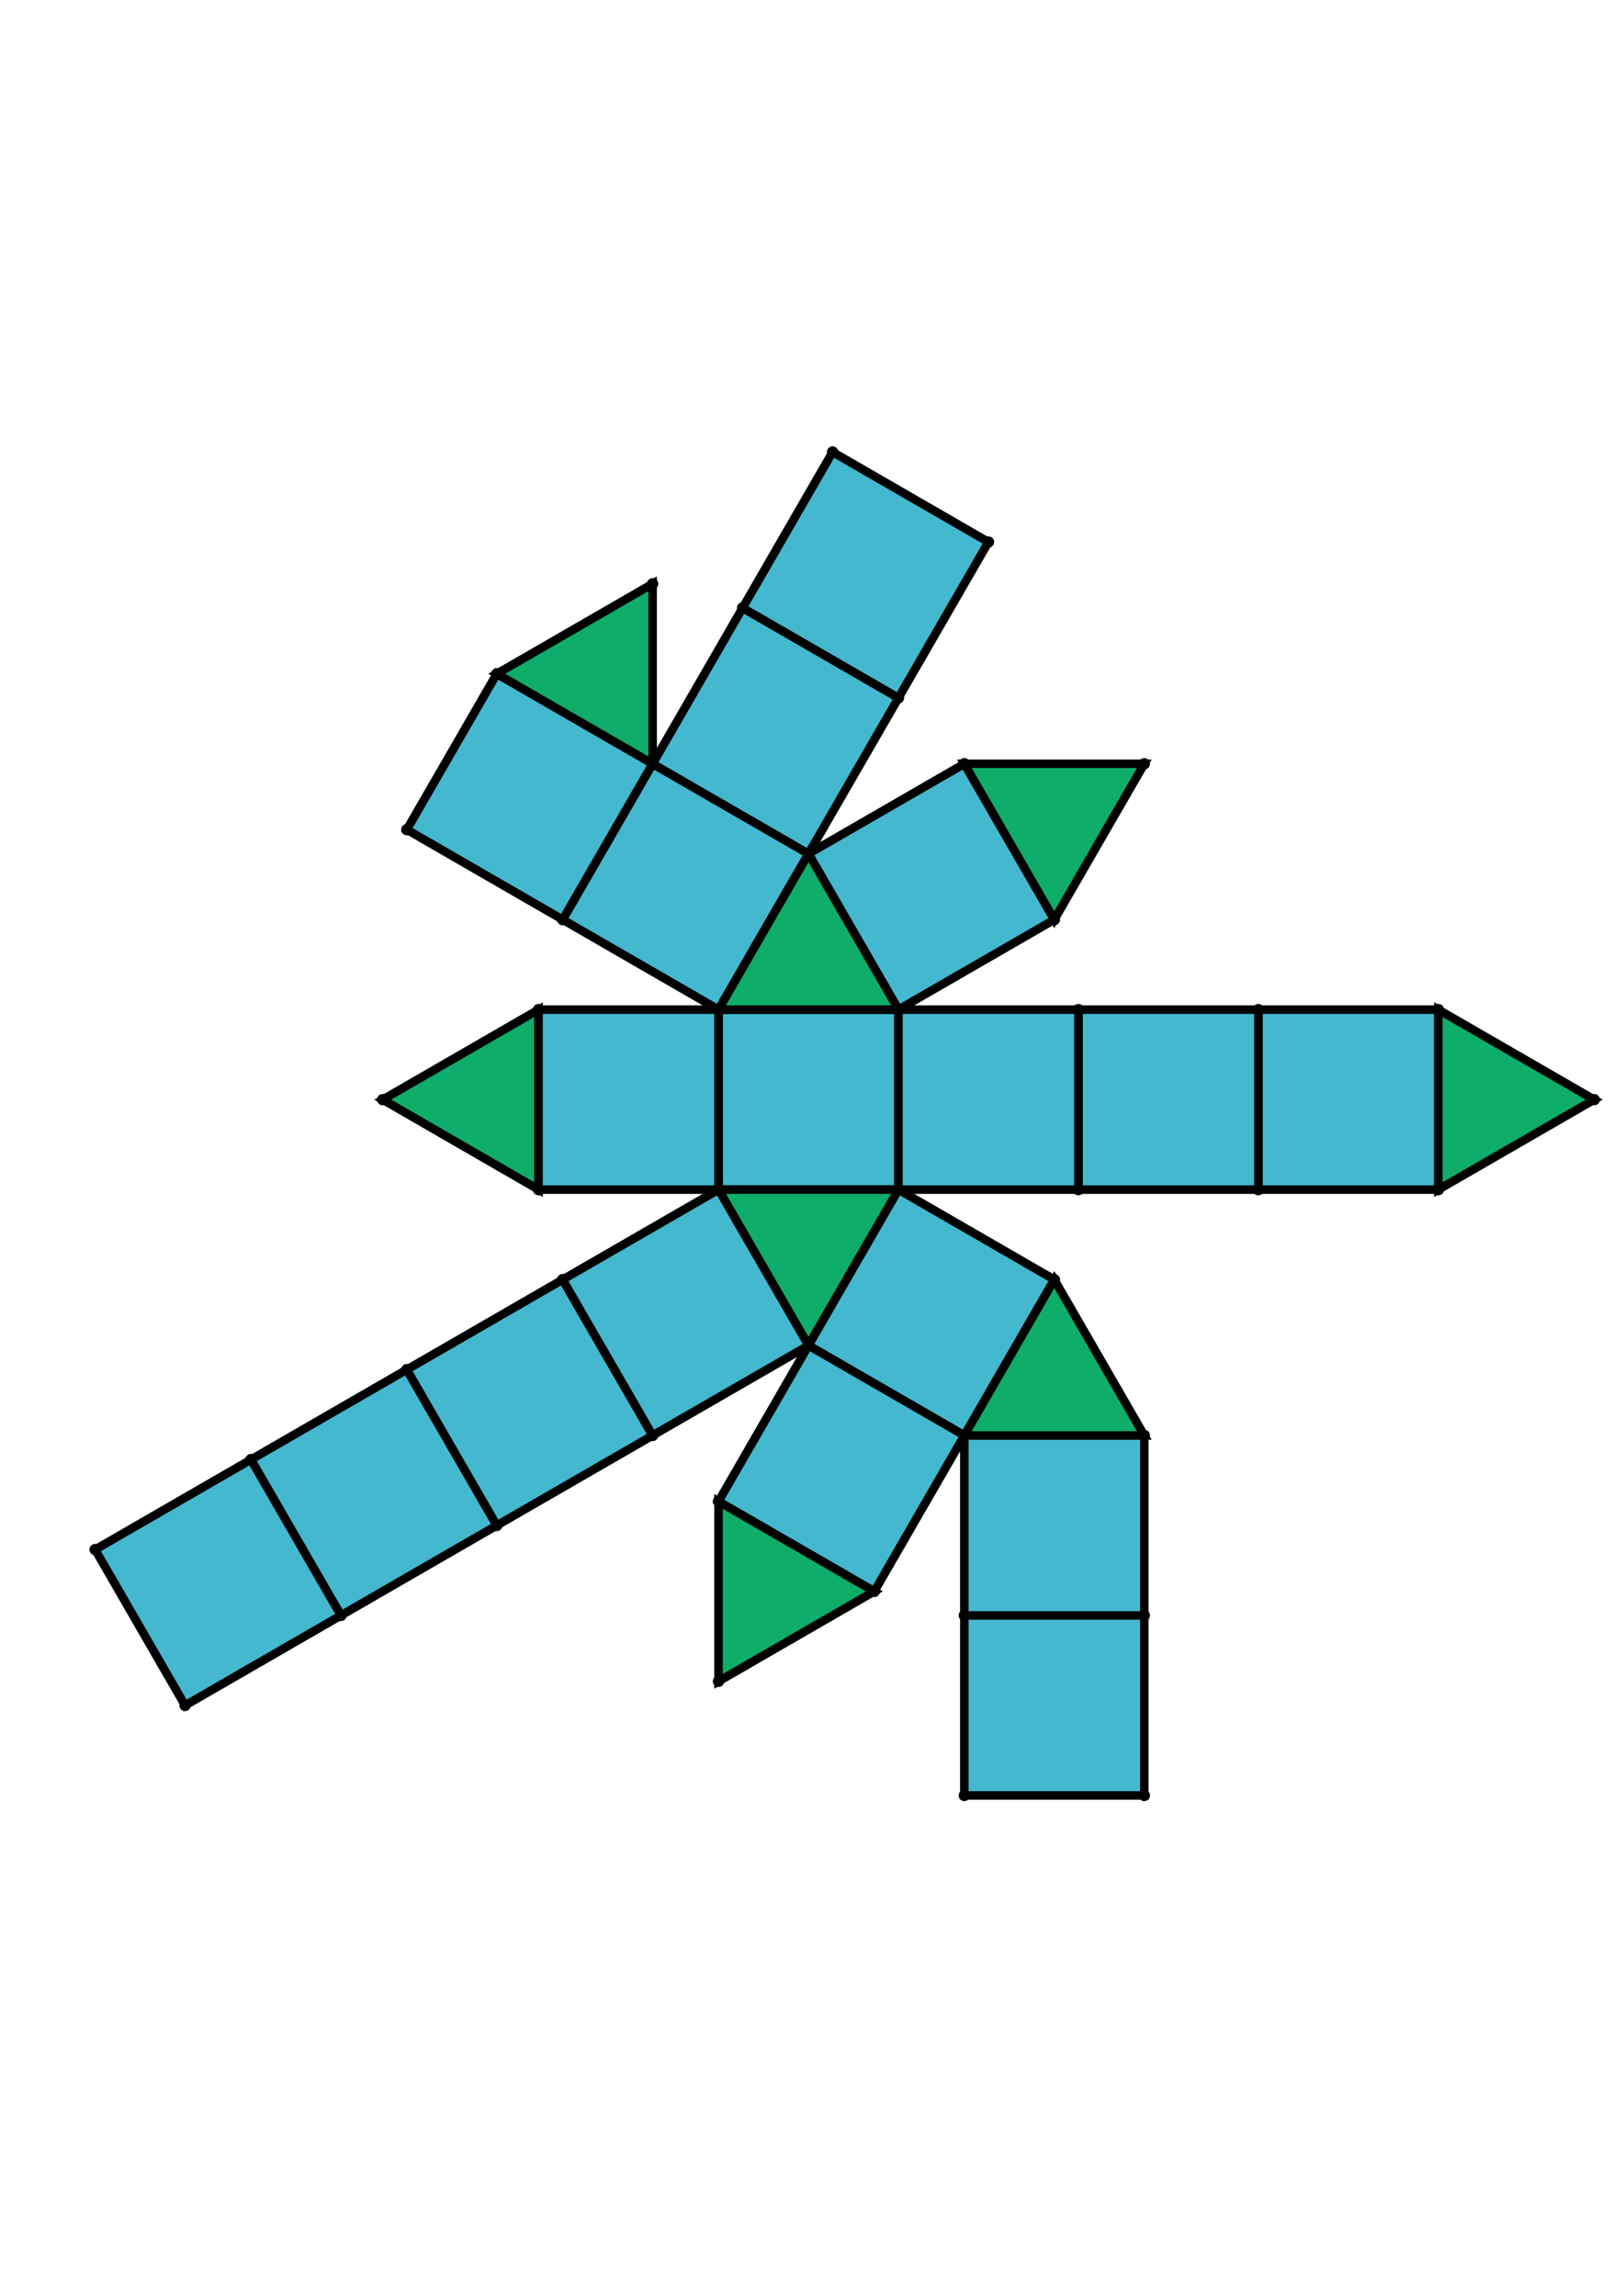<?xml version="1.0" encoding="UTF-8" standalone="yes"?>
<!DOCTYPE svg PUBLIC "-//W3C//DTD SVG 1.0//EN" "http://www.w3.org/TR/2001/REC-SVG-20010904/DTD/svg10.dtd">
<!-- generated using polymake; Michael Joswig, Georg Loho, Benjamin Lorenz, Rico Raber; license CC BY-NC-SA 3.0; see polymake.org and matchthenet.de -->
<svg height="841pt" id="document" viewBox="0 -563.108 572 563.108" width="595pt" xmlns="http://www.w3.org/2000/svg" xmlns:svg="http://www.w3.org/2000/svg" xmlns:xlink="http://www.w3.org/1999/xlink">
	<title id="document_title">planar_net_</title>
	<polygon points="253.07,-266.853 316.454,-266.853 316.454,-330.238 253.07,-330.238 " style="fill: rgb(67,184,206); fill-opacity: 1; stroke: rgb(0,0,0); stroke-width: 3" />
	<polygon points="284.762,-211.961 316.454,-266.853 253.07,-266.853 " style="fill: rgb(14,173,105); fill-opacity: 1; stroke: rgb(0,0,0); stroke-width: 3" />
	<polygon points="371.347,-235.161 316.454,-266.853 284.762,-211.961 339.655,-180.269 " style="fill: rgb(67,184,206); fill-opacity: 1; stroke: rgb(0,0,0); stroke-width: 3" />
	<polygon points="253.07,-330.238 284.762,-385.13 229.87,-416.823 198.177,-361.93 " style="fill: rgb(67,184,206); fill-opacity: 1; stroke: rgb(0,0,0); stroke-width: 3" />
	<polygon points="198.177,-361.93 229.87,-416.823 174.977,-448.515 143.285,-393.622 " style="fill: rgb(67,184,206); fill-opacity: 1; stroke: rgb(0,0,0); stroke-width: 3" />
	<polygon points="143.285,-203.469 88.392,-171.777 120.085,-116.884 174.977,-148.577 " style="fill: rgb(67,184,206); fill-opacity: 1; stroke: rgb(0,0,0); stroke-width: 3" />
	<polygon points="339.655,-180.269 339.655,-116.884 403.039,-116.884 403.039,-180.269 " style="fill: rgb(67,184,206); fill-opacity: 1; stroke: rgb(0,0,0); stroke-width: 3" />
	<polygon points="316.454,-330.238 371.347,-361.93 339.655,-416.823 284.762,-385.13 " style="fill: rgb(67,184,206); fill-opacity: 1; stroke: rgb(0,0,0); stroke-width: 3" />
	<polygon points="284.762,-385.13 316.454,-440.023 261.562,-471.715 229.87,-416.823 " style="fill: rgb(67,184,206); fill-opacity: 1; stroke: rgb(0,0,0); stroke-width: 3" />
	<polygon points="229.87,-416.823 229.87,-480.207 174.977,-448.515 " style="fill: rgb(14,173,105); fill-opacity: 1; stroke: rgb(0,0,0); stroke-width: 3" />
	<polygon points="65.192,-85.192 120.085,-116.884 88.392,-171.777 33.5,-140.085 " style="fill: rgb(67,184,206); fill-opacity: 1; stroke: rgb(0,0,0); stroke-width: 3" />
	<polygon points="443.223,-330.238 443.223,-266.853 506.608,-266.853 506.608,-330.238 " style="fill: rgb(67,184,206); fill-opacity: 1; stroke: rgb(0,0,0); stroke-width: 3" />
	<polygon points="348.147,-494.915 293.254,-526.608 261.562,-471.715 316.454,-440.023 " style="fill: rgb(67,184,206); fill-opacity: 1; stroke: rgb(0,0,0); stroke-width: 3" />
	<polygon points="371.347,-361.93 403.039,-416.823 339.655,-416.823 " style="fill: rgb(14,173,105); fill-opacity: 1; stroke: rgb(0,0,0); stroke-width: 3" />
	<polygon points="506.608,-330.238 506.608,-266.853 561.5,-298.546 " style="fill: rgb(14,173,105); fill-opacity: 1; stroke: rgb(0,0,0); stroke-width: 3" />
	<polygon points="379.839,-330.238 379.839,-266.853 443.223,-266.853 443.223,-330.238 " style="fill: rgb(67,184,206); fill-opacity: 1; stroke: rgb(0,0,0); stroke-width: 3" />
	<polygon points="371.347,-235.161 339.655,-180.269 403.039,-180.269 " style="fill: rgb(14,173,105); fill-opacity: 1; stroke: rgb(0,0,0); stroke-width: 3" />
	<polygon points="339.655,-116.884 339.655,-53.5 403.039,-53.5 403.039,-116.884 " style="fill: rgb(67,184,206); fill-opacity: 1; stroke: rgb(0,0,0); stroke-width: 3" />
	<polygon points="253.07,-330.238 316.454,-330.238 284.762,-385.13 " style="fill: rgb(14,173,105); fill-opacity: 1; stroke: rgb(0,0,0); stroke-width: 3" />
	<polygon points="316.454,-330.238 316.454,-266.853 379.839,-266.853 379.839,-330.238 " style="fill: rgb(67,184,206); fill-opacity: 1; stroke: rgb(0,0,0); stroke-width: 3" />
	<polygon points="307.962,-125.376 253.07,-157.068 253.07,-93.684 " style="fill: rgb(14,173,105); fill-opacity: 1; stroke: rgb(0,0,0); stroke-width: 3" />
	<polygon points="339.655,-180.269 284.762,-211.961 253.07,-157.068 307.962,-125.376 " style="fill: rgb(67,184,206); fill-opacity: 1; stroke: rgb(0,0,0); stroke-width: 3" />
	<polygon points="189.686,-266.853 189.686,-330.238 134.793,-298.546 " style="fill: rgb(14,173,105); fill-opacity: 1; stroke: rgb(0,0,0); stroke-width: 3" />
	<polygon points="198.177,-235.161 143.285,-203.469 174.977,-148.577 229.87,-180.269 " style="fill: rgb(67,184,206); fill-opacity: 1; stroke: rgb(0,0,0); stroke-width: 3" />
	<polygon points="253.07,-266.853 253.07,-330.238 189.686,-330.238 189.686,-266.853 " style="fill: rgb(67,184,206); fill-opacity: 1; stroke: rgb(0,0,0); stroke-width: 3" />
	<polygon points="253.07,-266.853 198.177,-235.161 229.87,-180.269 284.762,-211.961 " style="fill: rgb(67,184,206); fill-opacity: 1; stroke: rgb(0,0,0); stroke-width: 3" />
	<circle cx="253.07" cy="-266.853" r="2" style="fill: rgb(0,0,0)" />
	<circle cx="316.454" cy="-266.853" r="2" style="fill: rgb(0,0,0)" />
	<circle cx="316.454" cy="-330.238" r="2" style="fill: rgb(0,0,0)" />
	<circle cx="253.07" cy="-330.238" r="2" style="fill: rgb(0,0,0)" />
	<circle cx="284.762" cy="-211.961" r="2" style="fill: rgb(0,0,0)" />
	<circle cx="284.762" cy="-385.13" r="2" style="fill: rgb(0,0,0)" />
	<circle cx="379.839" cy="-266.853" r="2" style="fill: rgb(0,0,0)" />
	<circle cx="379.839" cy="-330.238" r="2" style="fill: rgb(0,0,0)" />
	<circle cx="189.686" cy="-330.238" r="2" style="fill: rgb(0,0,0)" />
	<circle cx="189.686" cy="-266.853" r="2" style="fill: rgb(0,0,0)" />
	<circle cx="339.655" cy="-180.269" r="2" style="fill: rgb(0,0,0)" />
	<circle cx="371.347" cy="-235.161" r="2" style="fill: rgb(0,0,0)" />
	<circle cx="198.177" cy="-235.161" r="2" style="fill: rgb(0,0,0)" />
	<circle cx="229.87" cy="-180.269" r="2" style="fill: rgb(0,0,0)" />
	<circle cx="229.87" cy="-416.823" r="2" style="fill: rgb(0,0,0)" />
	<circle cx="198.177" cy="-361.93" r="2" style="fill: rgb(0,0,0)" />
	<circle cx="371.347" cy="-361.93" r="2" style="fill: rgb(0,0,0)" />
	<circle cx="339.655" cy="-416.823" r="2" style="fill: rgb(0,0,0)" />
	<circle cx="443.223" cy="-266.853" r="2" style="fill: rgb(0,0,0)" />
	<circle cx="443.223" cy="-330.238" r="2" style="fill: rgb(0,0,0)" />
	<circle cx="134.793" cy="-298.546" r="2" style="fill: rgb(0,0,0)" />
	<circle cx="403.039" cy="-180.269" r="2" style="fill: rgb(0,0,0)" />
	<circle cx="253.07" cy="-157.068" r="2" style="fill: rgb(0,0,0)" />
	<circle cx="307.962" cy="-125.376" r="2" style="fill: rgb(0,0,0)" />
	<circle cx="143.285" cy="-203.469" r="2" style="fill: rgb(0,0,0)" />
	<circle cx="174.977" cy="-148.577" r="2" style="fill: rgb(0,0,0)" />
	<circle cx="174.977" cy="-448.515" r="2" style="fill: rgb(0,0,0)" />
	<circle cx="143.285" cy="-393.622" r="2" style="fill: rgb(0,0,0)" />
	<circle cx="316.454" cy="-440.023" r="2" style="fill: rgb(0,0,0)" />
	<circle cx="261.562" cy="-471.715" r="2" style="fill: rgb(0,0,0)" />
	<circle cx="403.039" cy="-416.823" r="2" style="fill: rgb(0,0,0)" />
	<circle cx="506.608" cy="-266.853" r="2" style="fill: rgb(0,0,0)" />
	<circle cx="506.608" cy="-330.238" r="2" style="fill: rgb(0,0,0)" />
	<circle cx="339.655" cy="-116.884" r="2" style="fill: rgb(0,0,0)" />
	<circle cx="403.039" cy="-116.884" r="2" style="fill: rgb(0,0,0)" />
	<circle cx="253.07" cy="-93.684" r="2" style="fill: rgb(0,0,0)" />
	<circle cx="88.392" cy="-171.777" r="2" style="fill: rgb(0,0,0)" />
	<circle cx="120.085" cy="-116.884" r="2" style="fill: rgb(0,0,0)" />
	<circle cx="229.87" cy="-480.207" r="2" style="fill: rgb(0,0,0)" />
	<circle cx="348.147" cy="-494.915" r="2" style="fill: rgb(0,0,0)" />
	<circle cx="293.254" cy="-526.608" r="2" style="fill: rgb(0,0,0)" />
	<circle cx="561.5" cy="-298.546" r="2" style="fill: rgb(0,0,0)" />
	<circle cx="339.655" cy="-53.5" r="2" style="fill: rgb(0,0,0)" />
	<circle cx="403.039" cy="-53.5" r="2" style="fill: rgb(0,0,0)" />
	<circle cx="33.5" cy="-140.085" r="2" style="fill: rgb(0,0,0)" />
	<circle cx="65.192" cy="-85.192" r="2" style="fill: rgb(0,0,0)" />
	<!-- 
	Generated using the Perl SVG Module V2.64
	by Ronan Oger
	Info: http://www.roitsystems.com/
 -->
</svg>